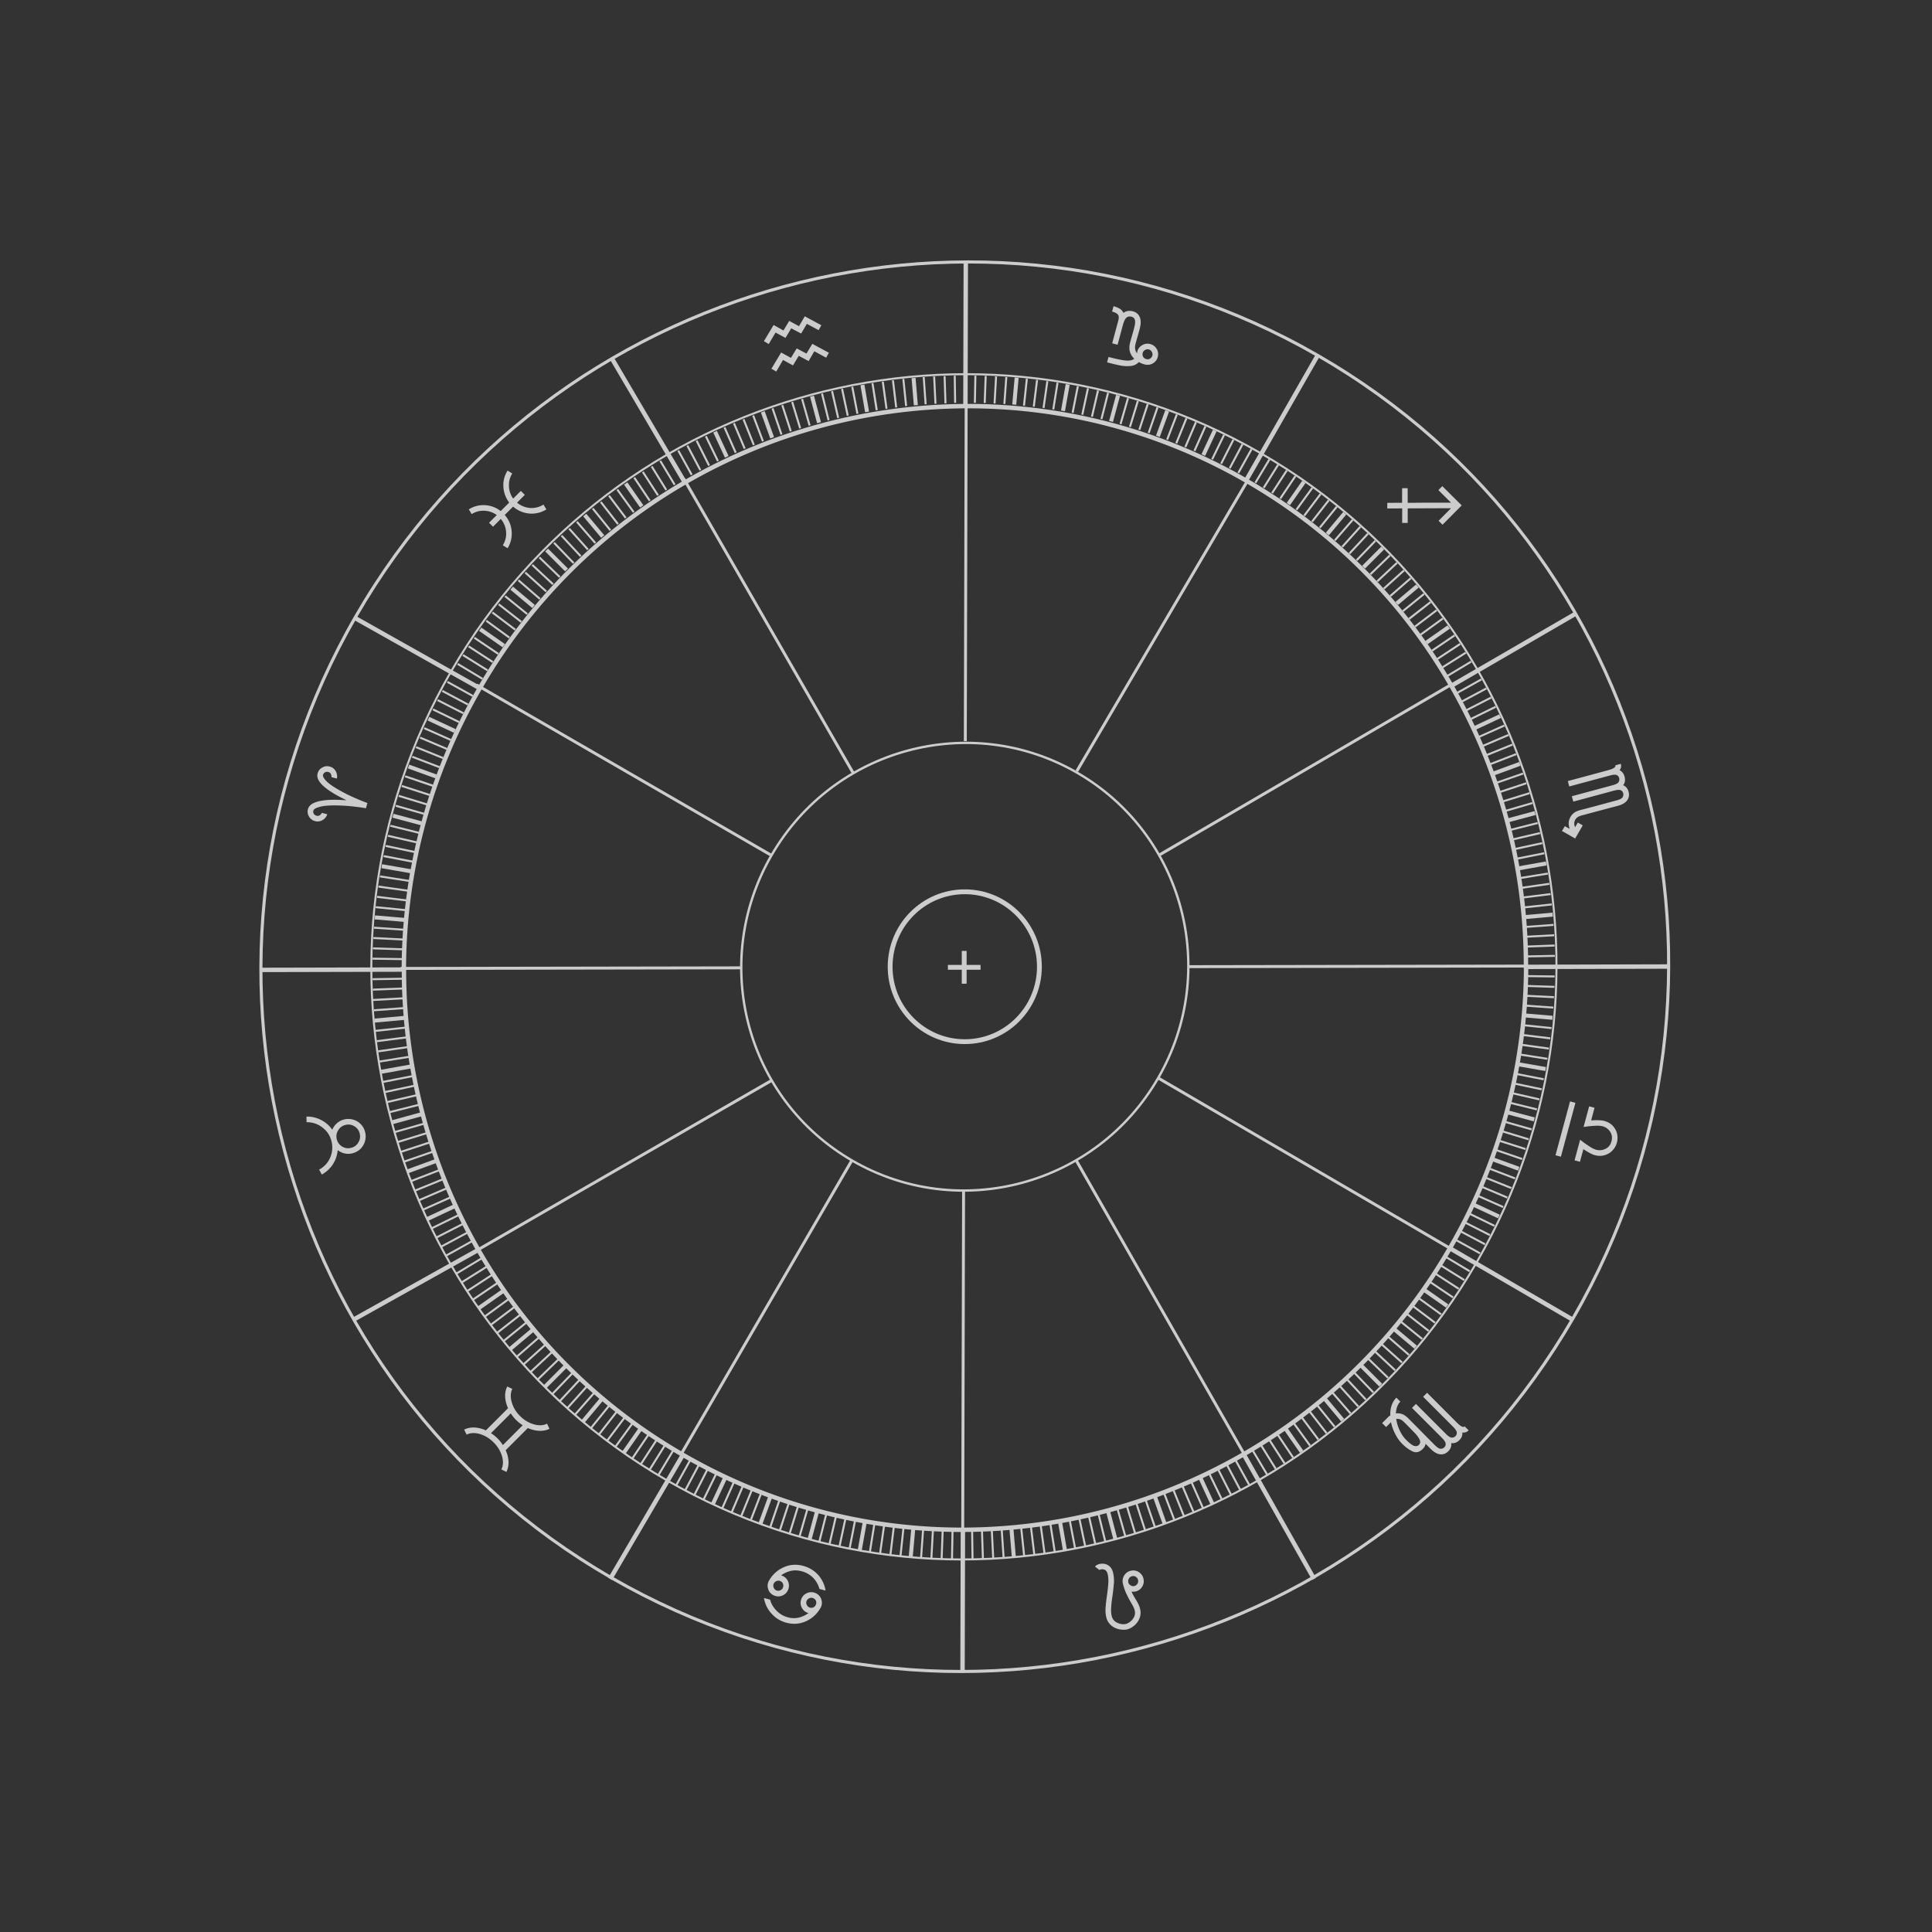 <svg xmlns="http://www.w3.org/2000/svg" width="494" height="494" fill="none"><rect width="100%" height="100%" fill="#333333" stroke="none"/><g fill="#fff" opacity=".75"><path d="M129.899 360.068q-.669-1.489-.733-2.936t.539-2.611l1.293.604q-.71 1.446-.151 3.389.539 1.965 2.113 3.54 1.573 1.577 3.557 2.138 1.94.562 3.363-.173l.625 1.317q-1.186.583-2.63.518t-2.911-.713l-5.67 5.677q.668 1.446.733 2.893.043 1.467-.54 2.655l-1.293-.648q.711-1.403.173-3.367-.582-1.965-2.156-3.541-1.573-1.575-3.514-2.137-1.94-.561-3.384.151l-.625-1.274q1.164-.605 2.651-.539 1.444.065 2.889.734zm3.75 4.361a10.3 10.3 0 0 1-1.703-1.36 9.6 9.6 0 0 1-1.336-1.684l-5.067 5.072a9.6 9.6 0 0 1 1.682 1.339q.732.734 1.358 1.705zM78.352 285.504a7.7 7.7 0 0 1 3.769.875 7.8 7.8 0 0 1 2.838 2.485 4.5 4.5 0 0 1 1.174-1.644 4.2 4.2 0 0 1 1.769-.952 4.37 4.37 0 0 1 2.336 0 4.37 4.37 0 0 1 1.977 1.139 4.36 4.36 0 0 1 1.13 2q.305 1.149.011 2.302a4.7 4.7 0 0 1-1.139 2.013 4.6 4.6 0 0 1-2.032 1.15 4.3 4.3 0 0 1-2.003.068 4.8 4.8 0 0 1-1.839-.861 7.9 7.9 0 0 1-1.22 3.615 8 8 0 0 1-2.838 2.63l-.684-1.267a6.28 6.28 0 0 0 2.84-3.105q.87-2.067.3-4.218t-2.342-3.472a6.3 6.3 0 0 0-4.012-1.315zm11.466 7.983a2.93 2.93 0 0 0 1.835-1.412q.628-1.086.307-2.294a2.9 2.9 0 0 0-1.401-1.831 2.9 2.9 0 0 0-2.29-.297 2.93 2.93 0 0 0-1.835 1.412 2.92 2.92 0 0 0-.308 2.294q.314 1.179 1.402 1.831 1.081.624 2.29.297M81.208 197.763q.27-1 1.198-1.511a2.42 2.42 0 0 1 1.902-.251q.737.196 1.224.736.457.531.594 1.199.144.637.009 1.138l-1.387-.369q.064-.235-.099-.689-.183-.49-.715-.631a1.1 1.1 0 0 0-.816.098q-.396.178-.523.649-.152.56.89 1.625 1.019 1.029 3.41 2.359a41 41 0 0 0 3.82 1.899q2.007.88 3.222 1.299l-.365 1.354q-1.263-.241-3.445-.475a42 42 0 0 0-4.264-.251q-2.741-.035-4.15.38-1.429.376-1.58.936-.126.471.118.851.254.352.666.462.532.14.93-.163.376-.342.44-.577l1.386.368q-.135.501-.588 1.011a2.7 2.7 0 0 1-1.11.715q-.693.225-1.43.029a2.4 2.4 0 0 1-1.521-1.162 2.35 2.35 0 0 1-.277-1.903q.333-1.236 2.1-1.808 1.745-.608 5.027-.587.726.005 2.747.132-1.814-.893-2.445-1.25-2.854-1.611-4.067-2.975-1.234-1.4-.901-2.638M132.206 128.523a5.95 5.95 0 0 0 3.298 1.36 5.63 5.63 0 0 0 3.449-.863l.755 1.231q-2.026 1.252-4.377 1.057-2.328-.216-4.139-1.77l-2.134 2.136q1.574 1.792 1.767 4.145a7.04 7.04 0 0 1-1.035 4.36l-1.229-.755q.992-1.597.841-3.432a5.7 5.7 0 0 0-1.358-3.303l-1.983 1.986-1.013-1.015 1.962-1.964a5.62 5.62 0 0 0-3.169-1.101q-1.725-.087-3.234.863l-.733-1.209a6.8 6.8 0 0 1 4.139-1.079 7.02 7.02 0 0 1 4.01 1.511l2.178-2.18a7.23 7.23 0 0 1-1.488-4.036 6.8 6.8 0 0 1 1.079-4.145l1.185.756a5.52 5.52 0 0 0-.841 3.259 5.63 5.63 0 0 0 1.078 3.152l1.962-1.964 1.013 1.014zM195.326 87.242l2.481-4.146 2.52 1.405 1.467-2.45 2.504 1.345 1.481-2.516 4.235 2.278-.693 1.26-3.016-1.611-1.459 2.48-2.533-1.338-1.468 2.45-2.541-1.367-1.743 2.935zm4.403 2.892 2.512 1.375 1.475-2.421 2.496 1.317 1.488-2.488 4.235 2.278-.692 1.261-3.024-1.64-1.452 2.508-2.533-1.338-1.467 2.45-2.549-1.396-1.736 2.965-1.234-.725zM294.116 87.973a2.6 2.6 0 0 1 1.646 1.253 2.6 2.6 0 0 1 .268 2.05 2.6 2.6 0 0 1-1.26 1.644q-.931.54-2.026.28l-.03-.008a6.5 6.5 0 0 1-1.531-.625q-.73.843-2.002 1.009a9.5 9.5 0 0 1-2.648-.105 57 57 0 0 1-3.461-.822l.37-1.378q2.88.762 4.382.91 1.54.124 2.2-.455-.85-.822-1.135-1.87-.255-1.042.067-2.244l.378-1.407q.21-.667.66-2.338.361-1.35.196-2.021-.136-.665-.871-.859-.823-.217-1.333.275-.51.494-.88 1.871l-1.346 5.014-1.382-.365 1.567-5.835q.268-.997-.078-1.466-.31-.49-1.514-.809l.37-1.378a6.5 6.5 0 0 1 1.48.58 2.43 2.43 0 0 1 1.051 1.127q1.024-.765 2.435-.392.852.226 1.351.829t.602 1.51q.111.877-.267 2.284a65 65 0 0 1-.66 2.338l-.377 1.408q-.355 1.32.373 2.36a1 1 0 0 0 .042-.272l.029.008.018-.184a2.6 2.6 0 0 1 1.26-1.645 2.62 2.62 0 0 1 2.056-.272m-1.935 2.283q-.134.498.116.973.288.453.787.585.53.14.976-.118.456-.288.589-.787a1.15 1.15 0 0 0-.153-.951 1.15 1.15 0 0 0-.75-.607q-.5-.132-.984.148a1.2 1.2 0 0 0-.581.757M368.851 134.169l-1.013-1.007 3.185-3.215-11.077.044-.007 3.719-1.416.006.006-3.719-3.821.015.016-1.44 3.778-.015.006-3.719 1.417-.005.015 3.74 3.8-.037 7.278-.008-3.233-3.211 1.004-1.014 4.958 4.924zM399.386 212.478l.742-1.238 1.224.707-.132-.499q-.357-1.35.355-2.58a3.33 3.33 0 0 1 2.092-1.601l-.008-.03 3.823-1 5.841-1.575q1.32-.356 1.572-.833.28-.485.148-.983-.155-.587-.651-.799t-1.759.128l-6.251 1.686-4.109 1.109-.365-1.38 4.109-1.108 6.28-1.694q1.322-.356 1.572-.833.28-.485.149-.983-.156-.588-.652-.799-.496-.213-1.758.128l-6.281 1.694-4.079 1.101-.366-1.38 4.109-1.108 6.281-1.694q1.966-.53 1.78-1.235l1.379-.372q.256.968-.323 1.628.97.461 1.289 1.665.343 1.291-.368 2.174 1.06.438 1.394 1.7.209.792-.017 1.482t-.845 1.203q-.699.565-1.873.882l-5.848 1.546-3.816 1.03.008.029a2.02 2.02 0 0 0-1.232.93 1.9 1.9 0 0 0-.2 1.5l.124.47.712-1.23 1.262.729-1.942 3.354zM402.606 296.691l1.425-5.276.858.669q.736.541 1.648 1.129.94.597 1.616.776 1.205.321 2.366-.249 1.154-.541 1.526-1.919.372-1.377-.347-2.448t-1.922-1.392q-.677-.18-1.791-.131-1.086.056-1.996.159l-1.08.153 1.425-5.276 1.38.367-.87 3.225q2.305-.14 3.303.125 1.382.368 2.214 1.249.854.92 1.113 2.056a4.76 4.76 0 0 1-.049 2.281 4.55 4.55 0 0 1-1.09 1.94 4.2 4.2 0 0 1-2 1.227q-1.173.378-2.554.011-.998-.266-2.923-1.532l-.871 3.224zm.224-14.707-3.719 13.776-1.381-.367 3.72-13.776zM358.515 369.163q-1.035-1.037-1.767-2.504a11.5 11.5 0 0 1-1.078-3.022l-1.251 1.251-1.013-1.014 1.509-1.511q.26-.26.583-.453-.066-1.36.323-2.526a5.1 5.1 0 0 1 1.229-2.007l1.013 1.014q-1.035 1.036-1.143 3.001a3.7 3.7 0 0 1 1.531.151q.754.28 1.315.842l.022-.022 2.78 2.785q1.725 1.77 4.269 4.318.991.993 1.53.971.561 0 .927-.367.432-.43.345-.993-.064-.538-.97-1.446l-4.613-4.62-3.018-3.022 1.014-1.015 3.018 3.023 4.613 4.62q.991.993 1.53.971.561 0 .927-.367.432-.432.345-.993-.064-.54-.97-1.446l-4.613-4.62-3.018-3.022 1.014-1.015 3.018 3.023 4.613 4.62q1.466 1.467 1.983.949l1.013 1.015q-.69.69-1.617.54.108 1.1-.755 1.964-.927.928-2.091.755.173 1.166-.754 2.094-.583.583-1.294.734-.711.15-1.466-.13-.84-.324-1.725-1.209l-1.315-1.317q-.108.713-.69 1.295-1.293 1.296-2.63.648-1.357-.627-2.673-1.943m.238-5.764a2.2 2.2 0 0 0-.819-.518 2.3 2.3 0 0 0-.927-.065q.215 1.511.883 2.915.669 1.446 1.638 2.417 1.423 1.425 2.135 1.576.69.173 1.142-.28.582-.583.108-1.49-.474-.863-1.336-1.727l-.043-.043a242 242 0 0 0-2.76-2.806zM282.204 401.293a1.57 1.57 0 0 0-.78.01.8.8 0 0 0-.31.141l-1.125-.873q.354-.465 1.12-.66a2.9 2.9 0 0 1 1.34-.027q.788.145 1.369.718.552.58.771 1.464.308 1.237.24 2.602a56 56 0 0 1-.387 3.481q-.276 1.793-.328 2.964-.083 1.18.152 2.123.308 1.238 1.529 1.742a3.3 3.3 0 0 0 1.141.305q.545.05.958-.055.56-.141 1.186-.645.597-.497.944-1.242.318-.738.105-1.593a4.5 4.5 0 0 0-.367-.971 32 32 0 0 0-.668-1.178 24 24 0 0 1-1.154-2.244q-.462-.979-.814-2.393a2.72 2.72 0 0 1 .297-2.08 2.62 2.62 0 0 1 1.666-1.237 2.6 2.6 0 0 1 2.047.295 2.7 2.7 0 0 1 1.235 1.691q.271 1.09-.305 2.051a2.62 2.62 0 0 1-1.665 1.237 3.1 3.1 0 0 1-1.083.055q.462.979 1.036 1.898.103.162.382.655.287.523.492.972.176.456.286.898.308 1.238-.135 2.352a4.74 4.74 0 0 1-1.321 1.87q-.907.762-1.82.994a3.9 3.9 0 0 1-1.488.064 4.6 4.6 0 0 1-1.538-.392 3.95 3.95 0 0 1-1.494-1.093 3.75 3.75 0 0 1-.837-1.605 8 8 0 0 1-.196-2.424q.082-1.306.358-3.223.282-2.015.35-3.252a7.5 7.5 0 0 0-.188-2.27q-.235-.944-1.001-1.125m8.782 2.69a1.33 1.33 0 0 0-.581-.824 1.3 1.3 0 0 0-.971-.129q-.501.127-.767.57a1.3 1.3 0 0 0-.156 1.011q.125.5.596.757.448.293.949.166t.789-.607q.265-.443.141-.944M208.141 407.207q.708.188 1.233.707.524.517.682 1.222.196.683.004 1.39a4 4 0 0 1-.271.653l-.045.051q-1.346 2.292-3.713 3.335-2.368 1.041-4.935.359-2.3-.612-3.826-2.343a7.56 7.56 0 0 1-1.929-3.983l1.563.415a6.25 6.25 0 0 0 1.668 2.842 6.13 6.13 0 0 0 2.897 1.685 5.7 5.7 0 0 0 2.763.073 7 7 0 0 0 2.496-1.166 2.61 2.61 0 0 1-1.652-1.26 2.6 2.6 0 0 1-.267-2.058 2.62 2.62 0 0 1 1.267-1.651 2.63 2.63 0 0 1 2.065-.271m1.388-.924a6.54 6.54 0 0 0-1.631-2.863 6.45 6.45 0 0 0-2.934-1.664q-1.416-.377-2.725-.094a6.9 6.9 0 0 0-2.526 1.158 2.6 2.6 0 0 1 1.652 1.26q.553.999.259 2.088a2.62 2.62 0 0 1-1.267 1.65 2.63 2.63 0 0 1-2.065.271 2.7 2.7 0 0 1-1.233-.706 2.45 2.45 0 0 1-.682-1.223 2.45 2.45 0 0 1-.004-1.389q.087-.324.263-.624l.008-.03.045-.051q1.345-2.292 3.714-3.334 2.337-1.05 4.934-.36 2.301.612 3.864 2.322a7.83 7.83 0 0 1 1.892 4.005zm-.855 3.874q.072-.265.019-.658a1.4 1.4 0 0 0-.345-.596 1.4 1.4 0 0 0-.58-.312 1.21 1.21 0 0 0-.95.125q-.487.281-.622.782-.135.5.153.955.25.477.752.61.414.111.801-.039.389-.149.618-.53zm-8.437-4.358q.144-.53-.107-1.007a1.31 1.31 0 0 0-.79-.589 1.46 1.46 0 0 0-.809.069 1.4 1.4 0 0 0-.617.53l-.046.051a1 1 0 0 0-.109.287q-.087.323.019.635.067.334.315.589t.572.342q.501.132.988-.148.45-.259.584-.759"/><path fill-rule="evenodd" d="m172.569 379.856 3.913-7.048.448.248-3.913 7.048zM174.909 381.102l3.787-7.112.453.24-3.788 7.113zM177.235 382.313l3.642-7.141.457.232-3.642 7.142zM179.588 383.483l3.539-7.229.46.225-3.538 7.228zM184.358 385.721l3.268-7.321.468.208-3.268 7.321zM186.774 386.773l3.154-7.405.472.2-3.154 7.406zM189.205 387.781l3.023-7.444.475.192-3.023 7.444zM191.669 388.752l2.877-7.474.478.184-2.877 7.474zM196.654 390.553l2.575-7.576.486.165-2.576 7.575zM199.103 391.404l2.495-7.622.487.159-2.494 7.622zM201.61 392.203l2.372-7.693.49.151-2.373 7.692zM204.15 392.93l2.218-7.691.492.141-2.217 7.691zM209.21 394.296l1.952-7.762.497.124-1.952 7.763zM211.82 394.92l1.796-7.789.5.115-1.797 7.789zM214.377 395.477l1.675-7.813.501.107-1.675 7.813zM216.96 396.001l1.541-7.846.503.099-1.541 7.846zM222.146 396.918l1.267-7.886.506.081-1.267 7.886zM224.761 397.304l1.124-7.905.507.072-1.123 7.905zM227.4 397.662l.958-7.9.509.061-.958 7.901zM229.981 397.94l.849-7.946.509.054-.849 7.946zM235.248 398.406l.572-7.933.511.036-.571 7.934zM237.883 398.559l.437-7.966.511.028-.436 7.966zM240.503 398.694l.307-7.977.512.02-.307 7.977zM243.16 398.745l.152-7.958.512.01-.152 7.958zM248.417 398.751l-.115-7.949.513-.007.114 7.948zM251.069 398.664l-.259-7.95.512-.016.259 7.95zM253.706 398.55l-.396-7.947.512-.026.395 7.948zM256.367 398.399l-.531-7.899.511-.035.532 7.899zM261.624 397.931l-.835-7.919.509-.054.836 7.92zM264.221 397.622l-.951-7.86.509-.061.951 7.86zM266.835 397.276l-1.08-7.871.508-.069 1.08 7.871zM269.445 396.883l-1.219-7.834.506-.078 1.22 7.833zM274.647 395.955l-1.492-7.782.503-.097 1.492 7.783zM277.231 395.435l-1.629-7.734.502-.105 1.628 7.734zM279.81 394.873l-1.76-7.71.5-.114 1.76 7.71zM282.368 394.234l-1.881-7.672.498-.121 1.881 7.671zM287.487 392.868l-2.163-7.59.493-.14 2.163 7.589zM290.001 392.148l-2.285-7.55.49-.148 2.285 7.55zM292.537 391.321l-2.413-7.471.488-.157 2.413 7.471zM295.039 390.484l-2.55-7.45.485-.166 2.55 7.451zM300.004 388.669l-2.791-7.317.479-.182 2.791 7.317zM302.462 387.706l-2.925-7.286.475-.191 2.926 7.286zM304.925 386.685l-3.057-7.198.471-.2 3.058 7.198zM307.327 385.636l-3.169-7.145.469-.207 3.169 7.145zM312.123 383.403l-3.396-7.004.462-.223 3.395 7.004zM314.49 382.225l-3.525-6.952.457-.231 3.525 6.952zM316.863 381.011l-3.648-6.878.452-.239 3.649 6.878zM319.156 379.738l-3.743-6.779.449-.247 3.743 6.779zM323.731 377.091l-3.978-6.651.44-.263 3.978 6.652zM325.988 375.715l-4.079-6.556.435-.27 4.079 6.556zM328.223 374.293l-4.201-6.499.431-.278 4.201 6.499zM330.429 372.831l-4.3-6.393.426-.285 4.299 6.392zM334.762 369.786l-4.519-6.23.415-.3 4.519 6.23zM336.867 368.211l-4.583-6.121.411-.307 4.582 6.122zM338.992 366.614l-4.72-6.055.405-.314 4.72 6.055zM341.057 364.967l-4.823-5.97.398-.321 4.824 5.97zM345.131 361.579l-5.014-5.78.388-.335 5.014 5.78zM347.111 359.805l-5.122-5.671.38-.343 5.123 5.671zM349.042 358.029l-5.181-5.569.375-.349 5.181 5.57zM350.966 356.216l-5.294-5.498.369-.355 5.295 5.499zM354.721 352.472l-5.452-5.273.357-.367 5.452 5.272zM356.545 350.551l-5.562-5.191.35-.373 5.562 5.191zM358.311 348.577l-5.644-5.066.343-.381 5.644 5.066zM360.084 346.628l-5.716-4.971.336-.386 5.717 4.971zM363.495 342.576l-5.877-4.756.323-.398 5.877 4.756zM365.153 340.514l-5.954-4.655.316-.403 5.954 4.655zM366.764 338.41l-6.048-4.555.309-.409 6.047 4.556zM368.336 336.287l-6.105-4.425.302-.414 6.104 4.425zM371.386 331.962l-6.257-4.223.287-.424 6.257 4.223zM372.855 329.757l-6.308-4.09.279-.429 6.308 4.089zM374.269 327.521l-6.388-3.981.271-.435 6.388 3.982zM375.668 325.271l-6.461-3.87.263-.439 6.462 3.87zM378.317 320.695l-6.564-3.63.249-.448 6.564 3.631zM379.582 318.374l-6.624-3.511.24-.452 6.625 3.511zM380.843 316.042l-6.647-3.379.233-.456 6.646 3.379zM382.008 313.667l-6.72-3.267.224-.46 6.72 3.267zM384.253 308.867l-6.776-3 .208-.468 6.775 3zM385.312 306.45l-6.845-2.895.2-.471 6.845 2.895zM386.337 304.013l-6.887-2.774.192-.475 6.887 2.775zM387.307 301.556l-6.879-2.634.184-.478 6.879 2.634zM389.129 296.592l-6.981-2.394.166-.484 6.982 2.394zM389.998 294.053l-7.006-2.227.156-.487 7.006 2.226zM390.787 291.562l-7.046-2.142.149-.489 7.046 2.141zM391.545 289.025l-7.061-2.005.14-.492 7.061 2.005zM392.918 283.918l-7.109-1.752.123-.497 7.109 1.752zM393.556 281.358l-7.116-1.629.114-.499 7.117 1.629zM394.147 278.777l-7.146-1.501.106-.501 7.145 1.501zM394.662 276.22l-7.155-1.407.099-.502 7.155 1.407zM395.614 270.984l-7.183-1.124.079-.505 7.183 1.124zM396.015 268.372l-7.212-.996.07-.506 7.212.995zM396.375 265.753l-7.185-.871.062-.508 7.184.871zM396.674 263.13l-7.214-.743.053-.509 7.214.743zM397.144 257.893l-7.176-.512.037-.511 7.175.513zM397.335 255.232l-7.234-.365.026-.511 7.234.365zM397.454 252.589l-7.217-.238.017-.511 7.217.237zM397.508 249.931l-7.167-.091.006-.511 7.167.09zM397.552 244.665l-7.191.14-.01-.512 7.191-.139zM397.501 242.022l-7.192.265-.019-.511 7.192-.266zM397.397 239.392l-7.189.386-.028-.511 7.189-.386zM397.248 236.749l-7.148.518-.037-.511 7.148-.517zM396.788 231.514l-7.14.768-.055-.509 7.14-.767zM396.516 228.863l-7.08.883-.064-.508 7.081-.883zM396.187 226.243l-7.096 1.019-.073-.507 7.096-1.019zM395.801 223.624l-7.065 1.137-.081-.505 7.064-1.137zM394.917 218.421l-7.02 1.389-.1-.502 7.021-1.389zM394.397 215.838l-6.975 1.497-.108-.5 6.975-1.497zM393.833 213.263l-6.944 1.614-.116-.498 6.944-1.614zM393.232 210.693l-6.92 1.745-.125-.496 6.92-1.746zM391.888 205.587l-6.84 1.982-.143-.491 6.84-1.982zM391.153 203.057l-6.798 2.096-.151-.489 6.798-2.096zM390.331 200.525l-6.693 2.212-.161-.486 6.693-2.212zM389.53 198.03l-6.707 2.331-.169-.484 6.708-2.33zM387.747 193.078l-6.588 2.545-.185-.478 6.588-2.544zM386.819 190.63l-6.556 2.662-.193-.474 6.556-2.662zM385.803 188.164l-6.483 2.768-.202-.47 6.483-2.768zM384.753 185.753l-6.437 2.876-.209-.467 6.436-2.876zM382.538 180.961l-6.3 3.091-.226-.459 6.3-3.091zM381.377 178.598l-6.258 3.206-.234-.456 6.258-3.206zM380.165 176.259l-6.2 3.311-.242-.452 6.201-3.311zM378.916 173.937l-6.101 3.404-.25-.446 6.101-3.405zM376.281 169.395l-5.995 3.611-.265-.438 5.995-3.611zM374.925 167.112l-5.906 3.707-.273-.433 5.906-3.707zM373.493 164.868l-5.83 3.841-.283-.427 5.831-3.841zM372.081 162.674l-5.782 3.914-.288-.423 5.783-3.915zM369.066 158.362l-5.64 4.105-.302-.413 5.64-4.105zM367.498 156.237l-5.533 4.186-.31-.408 5.533-4.185zM360.443 158.425l-.016.013-.315-.404 5.507-4.281.001-.001.315.404-5.476 4.29zM364.268 152.073l-5.399 4.39-.323-.397 5.398-4.39zM360.898 148.031l-5.248 4.567-.337-.386 5.248-4.567zM359.16 146.051l-5.152 4.65-.343-.38 5.151-4.649zM357.379 144.104l-5.052 4.725-.35-.373 5.051-4.726zM355.576 142.189l-4.995 4.83-.356-.367 4.995-4.831zM351.86 138.459l-4.801 4.979-.369-.355 4.8-4.978zM349.957 136.644l-4.74 5.077-.375-.349 4.74-5.077zM348.014 134.859l-4.625 5.143-.381-.342 4.625-5.143zM346.044 133.112l-4.546 5.225-.387-.335 4.546-5.225zM342.022 129.704l-4.352 5.373-.399-.321 4.352-5.374zM339.957 128.073l-4.266 5.459-.404-.315 4.266-5.459zM337.865 126.466l-4.181 5.545-.409-.308 4.181-5.544zM335.756 124.9l-4.06 5.587-.415-.301 4.06-5.587zM331.442 121.867l-3.883 5.763-.425-.286 3.882-5.762zM329.245 120.424l-3.761 5.787-.43-.279 3.761-5.787zM327.014 118.985l-3.683 5.886-.435-.271 3.684-5.886zM324.792 117.616l-3.58 5.955-.439-.263 3.579-5.955zM320.231 114.979l-3.371 6.066-.448-.248 3.371-6.066zM317.918 113.722l-3.259 6.121-.452-.24 3.259-6.122zM315.601 112.539l-3.134 6.139-.456-.233 3.134-6.139zM313.214 111.32l-3.045 6.235-.461-.224 3.046-6.236zM308.453 109.097l-2.811 6.298-.468-.208 2.811-6.298zM306.036 108.044l-2.717 6.37-.472-.2 2.718-6.371zM303.604 107.035l-2.605 6.408-.474-.193 2.604-6.408zM301.145 106.075l-2.472 6.43-.478-.184 2.472-6.429zM296.203 104.264l-2.253 6.52-.485-.167 2.254-6.52zM293.704 103.427l-2.143 6.547-.487-.159 2.143-6.547zM291.178 102.624l-2.021 6.618-.49-.15 2.021-6.617zM288.669 101.89l-1.913 6.617-.492-.142 1.913-6.617zM283.569 100.521l-1.689 6.699-.497-.125 1.69-6.699zM281.005 99.902l-1.557 6.704-.5-.116 1.557-6.704zM278.436 99.333l-1.452 6.756-.501-.107 1.452-6.756zM275.848 98.808l-1.335 6.787-.503-.099 1.335-6.787zM270.661 97.898l-1.095 6.826-.506-.081 1.095-6.826zM268.054 97.514l-.976 6.839-.507-.072.976-6.84zM265.43 97.167l-.85 6.84-.509-.063.851-6.84zM262.816 96.867l-.734 6.888-.51-.054.734-6.888zM257.563 96.41l-.496 6.899-.511-.037.496-6.899zM254.949 96.258l-.393 6.922-.511-.029.392-6.922zM252.295 96.137l-.256 6.92-.512-.019.255-6.92zM249.66 96.07l-.137 6.934-.513-.01.138-6.933zM244.375 96.074l.108 6.93-.512.008-.108-6.93zM241.781 96.164l.226 6.961-.513.016-.225-6.96zM239.111 96.261l.341 6.965-.512.024-.341-6.964zM236.442 96.404l.492 6.953-.511.036-.492-6.953zM231.231 96.862l.714 6.944-.51.052-.714-6.944zM228.574 97.225l.834 6.923-.509.061-.834-6.923zM225.973 97.54l.96 6.94-.508.07-.959-6.94zM222.829 98.001l.506-.08v.002l1.108 6.916-.506.081-.002-.014-.029.004-1.077-6.908M218.166 98.847l1.326 6.898-.503.097-1.327-6.899zM215.561 99.373l1.452 6.853-.502.106-1.452-6.853zM213.001 99.951l1.568 6.856-.5.114-1.568-6.856zM210.434 100.571l1.681 6.832-.498.122-1.681-6.832zM205.333 101.941l1.926 6.782-.493.14-1.926-6.782zM202.798 102.698l2.047 6.744-.49.148-2.048-6.743zM200.27 103.508l2.17 6.688-.487.157-2.171-6.687zM197.775 104.332l2.285 6.691-.485.165-2.285-6.69zM192.822 106.148l2.502 6.598-.479.181-2.502-6.598zM190.356 107.111l2.634 6.574-.476.19-2.633-6.574zM187.904 108.123l2.751 6.496-.472.2-2.751-6.497zM185.482 109.178l2.871 6.475-.469.207-2.87-6.475zM180.718 111.43l3.088 6.365-.461.223-3.088-6.365zM178.35 112.561l3.193 6.371-.459.229-3.192-6.371zM175.982 113.814l3.318 6.28-.453.238-3.318-6.279zM173.659 115.079l3.431 6.209-.449.248-3.431-6.209zM169.045 117.705l3.686 6.111-.439.264-3.686-6.111zM166.851 119.122l3.733 6.03-.436.269-3.733-6.03zM164.585 120.524l3.879 5.996-.431.278-3.878-5.996zM162.389 121.983l3.965 5.91-.426.285-3.965-5.91zM158.046 125.021l4.197 5.79-.415.3-4.197-5.789zM155.92 126.587l4.287 5.696-.41.308-4.287-5.697zM153.816 128.192l4.408 5.658-.405.314-4.408-5.658zM151.756 129.846l4.507 5.58-.399.321-4.507-5.58zM147.694 133.246l4.716 5.437-.387.335-4.716-5.437zM145.714 134.993l4.809 5.354-.381.342-4.809-5.355zM143.765 136.782l4.906 5.266-.375.348-4.906-5.265zM141.84 138.6l5.021 5.206-.369.355-5.021-5.206zM138.098 142.335l5.211 5.033-.356.368-5.211-5.034zM136.272 144.253l5.304 4.952-.35.373-5.304-4.951zM134.484 146.203l5.373 4.847-.343.379-5.374-4.846zM132.733 148.177l5.491 4.769-.337.386-5.49-4.769zM129.312 152.234l5.65 4.572-.323.397-5.65-4.571zM127.669 154.304l5.77 4.505-.315.403-5.77-4.505zM126.055 156.397l5.849 4.414-.309.408-5.849-4.414zM124.479 158.507l5.909 4.312-.303.413-5.908-4.312zM121.43 162.855l6.102 4.116-.286.424-6.103-4.116zM119.967 165.055l6.166 4.007-.28.429-6.166-4.007zM118.519 167.275l6.28 3.919-.271.434-6.28-3.919zM117.154 169.539l6.343 3.81-.264.439-6.343-3.811zM114.513 174.124l6.493 3.598-.249.448-6.492-3.598zM113.218 176.433l6.559 3.483-.24.452-6.56-3.483zM111.997 178.781l6.609 3.366-.233.456-6.609-3.366zM110.809 181.15l6.7 3.255-.225.46-6.699-3.255zM108.574 185.951l6.809 3.019-.208.468-6.809-3.019zM107.505 188.359l6.879 2.914-.2.471-6.879-2.914zM106.477 190.805l6.919 2.784-.192.474-6.918-2.783zM105.501 193.258l6.974 2.67-.184.478-6.974-2.671zM103.671 198.254l7.082 2.389-.011.031.003.001-.166.484-7.073-2.42h-.001l.165-.485zM102.8 200.72l7.134 2.301-.157.487-7.134-2.301zM102.028 203.246l7.191 2.188-.15.49-7.19-2.188zM101.264 205.781l7.213 2.056-.141.492-7.212-2.056zM99.88 210.892l7.32 1.809-.123.497-7.32-1.81zM99.253 213.457l7.318 1.673-.115.499-7.317-1.673zM98.665 216.046l7.399 1.548-.105.501-7.399-1.548zM98.16 218.647l7.406 1.408-.003.017.027.005-.097.503-7.43-1.43.096-.503M97.2 223.832l7.492 1.166-.079.506-7.493-1.167zM96.797 226.439l7.517 1.045-.071.507-7.517-1.045zM96.44 229.061l7.534.909-.062.508-7.533-.909zM96.09 231.7l7.596.755-.051.509-7.595-.754zM95.654 236.95l7.607.517-.035.51-7.606-.516zM95.48 239.586l7.646.386-.025.511-7.647-.386zM95.353 242.228l7.637.245-.016.511-7.638-.244zM95.28 244.867l7.667.117-.008.511-7.666-.116zM95.272 250.124l7.643-.124.008.512-7.643.124zM95.312 252.789l7.703-.289.019.512-7.702.289zM95.416 255.429l7.707-.422.028.511-7.707.422zM95.566 258.067l7.687-.56.038.511-7.688.56zM96.008 263.328l7.697-.827.055.509-7.697.827zM96.276 265.977l7.71-.991.066.507-7.711.991zM96.625 268.577l7.697-1.108.073.507-7.697 1.107zM97.003 271.181l7.67-1.232.082.505-7.67 1.232zM97.905 276.387l7.659-1.509.099.502-7.659 1.509zM98.419 278.973l7.603-1.633.108.501-7.604 1.632zM98.99 281.536l7.617-1.78.116.499-7.616 1.779zM99.592 284.116l7.593-1.91.125.496-7.593 1.91zM100.906 289.205l7.57-2.168.141.492-7.57 2.168zM101.669 291.754l7.498-2.309.151.489-7.498 2.309zM102.452 294.275l7.458-2.441.159.486-7.457 2.442zM103.278 296.774l7.438-2.58.168.484-7.438 2.579zM105.062 301.744l7.346-2.841.185.477-7.346 2.841zM106.015 304.201l7.305-2.973.194.474-7.305 2.973zM107.046 306.645l7.204-3.095.203.47-7.204 3.095zM108.073 309.065l7.205-3.221.21.467-7.205 3.221zM110.268 313.846l7.077-3.468.225.46-7.076 3.467zM111.44 316.211l7.039-3.607.234.455-7.039 3.607zM112.651 318.551l6.973-3.726.242.451-6.974 3.726zM113.906 320.849l6.907-3.846.25.447-6.907 3.846zM116.517 325.451l6.775-4.085.265.438-6.775 4.085zM117.88 327.7l6.72-4.208.272.434-6.72 4.207zM119.3 329.919l6.643-4.324.279.428-6.642 4.325zM120.737 332.131l6.555-4.439.288.424-6.555 4.439zM123.752 336.455l6.427-4.684.302.413-6.426 4.685zM125.307 338.574l6.313-4.768.309.408-6.313 4.769zM126.879 340.656l6.265-4.905.316.403-6.265 4.905zM128.525 342.76l6.178-5.018.323.396-6.177 5.019zM131.902 346.77l6.012-5.231.337.385-6.012 5.232zM133.632 348.742l5.91-5.336.344.379-5.91 5.336zM135.41 350.696l5.841-5.421.349.375-5.841 5.421zM137.243 352.619l5.738-5.553.357.368-5.738 5.553zM140.956 356.355l5.543-5.747.369.355-5.543 5.747zM142.87 358.169l5.451-5.854.376.349-5.452 5.854zM144.808 359.953l5.333-5.931.381.341-5.333 5.932zM146.733 361.676l5.283-6.015.385.338-5.283 6.014zM150.815 365.108l5.029-6.215.398.321-5.028 6.216zM152.858 366.744l4.941-6.33.404.315-4.941 6.329zM154.944 368.349l4.838-6.416.409.308-4.838 6.416zM157.057 369.919l4.701-6.477.415.3-4.701 6.477zM161.362 372.936l4.502-6.664.425.286-4.503 6.664zM163.551 374.395l4.362-6.717.43.278-4.362 6.717zM165.785 375.822l4.275-6.831.435.271-4.275 6.832zM168.016 377.22l4.157-6.909.439.264-4.157 6.908zM181.734 384.515l3.409-7.285.929.433-3.409 7.285zM193.894 389.582l2.756-7.544.963.351-2.756 7.544zM206.472 393.582l2.079-7.717.99.266-2.079 7.717zM219.295 396.437l1.404-7.844 1.009.18-1.404 7.844zM232.344 398.206l.712-7.942 1.021.091-.713 7.943zM258.723 398.184l-.674-7.918 1.021-.086.674 7.917zM271.801 396.488l-1.358-7.796 1.01-.175 1.358 7.795zM284.699 393.648l-2.021-7.617.99-.262 2.022 7.616zM297.287 389.69l-2.667-7.39.964-.347 2.667 7.39zM309.506 384.651l-3.288-7.096.93-.43 3.288 7.096zM332.394 371.48l-4.399-6.314.842-.584 4.398 6.314zM342.909 363.453l-4.894-5.847.786-.657 4.894 5.848zM352.68 354.541l-5.382-5.394.726-.723 5.382 5.395zM361.633 344.849l-5.813-4.883.659-.783 5.813 4.883zM369.738 334.351l-6.188-4.328.588-.839 6.188 4.329zM383.043 311.517l-6.769-3.15.433-.928 6.769 3.151zM388.158 299.32l-6.959-2.526.35-.962 6.959 2.526zM392.166 286.717l-7.042-1.868.263-.989 7.042 1.868zM395.123 273.844l-7.158-1.245.176-1.008 7.158 1.245zM396.919 260.75l-7.215-.616.088-1.02 7.215.617zM397.074 234.371l-7.157.64-.091-1.02 7.156-.64zM395.443 221.283l-7.04 1.251-.18-1.008 7.04-1.251zM392.643 208.386l-6.853 1.847-.267-.988 6.852-1.847zM388.785 195.801l-6.651 2.435-.353-.961 6.651-2.435zM383.776 183.577l-6.388 2.994-.436-.926 6.388-2.995zM370.712 160.752l-5.681 3.973-.588-.839 5.681-3.973zM362.756 150.228l-5.283 4.456-.662-.782 5.284-4.456zM353.914 140.487l-4.895 4.907-.726-.723 4.895-4.906zM344.238 131.561l-4.454 5.315-.786-.657 4.454-5.314zM333.816 123.51l-3.979 5.679-.839-.586 3.978-5.68zM311.076 110.298l-2.933 6.273-.928-.433 2.932-6.273zM298.923 105.234l-2.375 6.495-.962-.351 2.374-6.495zM286.371 101.236l-1.792 6.658-.99-.265 1.792-6.659zM273.51 98.378l-1.207 6.769-1.009-.179 1.207-6.77zM260.462 96.612l-.619 6.891-1.021-.091.619-6.892zM234.102 96.613l.586 6.961-1.021.085-.586-6.96zM221.016 98.33l1.196 6.906-1.01.174-1.196-6.905zM208.12 101.169l1.8 6.782-.991.263-1.8-6.782zM195.524 105.125l2.391 6.634-.964.346-2.391-6.633zM183.31 110.167l2.985 6.432-.93.43-2.985-6.432zM160.413 123.333l4.095 5.858-.841.586-4.094-5.858zM149.908 131.365l4.598 5.486-.786.657-4.598-5.486zM140.127 140.274l5.098 5.104-.725.723-5.098-5.105zM131.166 149.994l5.591 4.691-.66.784-5.59-4.691zM123.08 160.465l6.033 4.221-.588.838-6.034-4.221zM109.77 183.301l6.755 3.143-.432.928-6.756-3.143zM104.641 195.508l7.045 2.548-.349.963-7.045-2.549zM100.617 208.084l7.266 1.932-.264.989-7.265-1.932zM97.69 220.972l7.428 1.293-.176 1.008-7.428-1.293zM95.89 234.06l7.587.642-.086 1.02-7.588-.642zM95.731 260.448l7.714-.7.093 1.02-7.714.699zM97.382 273.542l7.672-1.375.181 1.007-7.672 1.376zM100.197 286.449l7.507-2.059.272.986-7.508 2.06zM104.063 299.026l7.372-2.699.353.961-7.372 2.699zM109.04 311.233l7.153-3.351.436.927-7.154 3.351zM122.075 334.093l6.499-4.561.59.838-6.5 4.561zM130.051 344.583l6.078-5.112.66.783-6.078 5.112zM138.898 354.317l5.634-5.639.726.722-5.635 5.64zM148.573 363.254l5.15-6.145.786.656-5.15 6.146zM158.981 371.3l4.62-6.587.84.588-4.621 6.586z" clip-rule="evenodd"/><path fill-rule="evenodd" d="M336.834 91.278c-85.758-49.44-195.64-19.722-245.426 66.384-49.786 86.107-20.62 195.988 65.139 245.428 85.759 49.441 195.641 19.723 245.427-66.383 49.786-86.107 20.619-195.988-65.14-245.429M90.722 157.267C140.725 70.786 251.09 40.932 337.23 90.593s115.432 160.028 65.43 246.509c-50.003 86.481-160.368 116.335-246.509 66.673S40.719 243.748 90.722 157.267" clip-rule="evenodd"/><path fill-rule="evenodd" d="M245.92 251.529v-8.387h1.236v8.387z" clip-rule="evenodd"/><path fill-rule="evenodd" d="M250.718 247.956h-8.347v-1.234h8.347z" clip-rule="evenodd"/><path fill-rule="evenodd" d="M246.687 228.64c-10.196 0-18.467 8.3-18.467 18.544s8.271 18.544 18.467 18.544 18.466-8.299 18.466-18.544c0-10.244-8.27-18.544-18.466-18.544m-19.703 18.544c0-10.92 8.818-19.778 19.703-19.778s19.702 8.858 19.702 19.778-8.818 19.778-19.702 19.778-19.703-8.858-19.703-19.778" clip-rule="evenodd"/><path fill-rule="evenodd" d="M322.261 116.123c-72.28-41.67-164.81-16.762-206.67 55.637S98.392 336.63 170.672 378.3c72.281 41.67 164.81 16.762 206.671-55.637s17.198-164.87-55.082-206.54m-207.114 55.381c42.001-72.642 134.843-97.636 207.37-55.824s97.271 134.596 55.269 207.239c-42.001 72.642-134.843 97.636-207.37 55.824-72.526-41.812-97.27-134.597-55.269-207.239" clip-rule="evenodd"/><path fill-rule="evenodd" d="M275.231 197.825c-27.15-15.652-61.938-6.244-77.701 21.018s-6.528 62.05 20.622 77.702 61.938 6.244 77.701-21.018 6.528-62.05-20.622-77.702m-78.23 20.713c15.93-27.552 51.091-37.064 78.535-21.241 27.445 15.822 36.776 50.984 20.846 78.535s-51.091 37.063-78.535 21.241c-27.445-15.822-36.776-50.984-20.846-78.535" clip-rule="evenodd"/><path fill-rule="evenodd" d="M371.424 175.272 296.5 219l-.379-.651 74.924-43.727zM197.379 276.65l-75.219 43.365-.379-.651L197 276zM319.353 123.029l-43.701 74.349L275 197l43.701-74.349zM218.152 296.878 174.5 371.989l-.652-.378L217.5 296.5zM371.143 319.833 296 276l.378-.651 75.143 43.833zM197 219l-75.332-43.546.378-.651 75.332 43.546zM318.021 372.378l-43.175-75.504.654-.374 43.174 75.504zM217.846 197.874l-43.315-75.241.654-.375L218.5 197.5z" clip-rule="evenodd"/><path fill-rule="evenodd" d="m337.502 91-18.126 31.663a142.5 142.5 0 0 1 51.938 51.912l31.128-18.056.56.981-31.126 18.054a144.5 144.5 0 0 1 18.866 71.104l36.26-.092.003 1.129-36.231.092a144.14 144.14 0 0 1-19.279 71.178L402.502 337l-.565.978-31.008-18.036a144.5 144.5 0 0 1-52.157 52.115l17.71 31.38-.98.563-17.711-31.382a145.1 145.1 0 0 1-71.02 19.099l-.094 35.783-1.131-.003.095-35.778a142.7 142.7 0 0 1-70.823-18.962L156.5 404l-.979-.564 18.319-31.244a142.45 142.45 0 0 1-51.74-51.845l-31.55 17.639L90 337l31.539-17.633a144.53 144.53 0 0 1-18.813-70.888l-36.224.085-.002-1.129 36.199-.085a144.1 144.1 0 0 1 19.196-71.169l-31.46-17.704.566-.977 31.459 17.704a144.43 144.43 0 0 1 51.873-52.042L156.002 92l.98-.562 18.329 31.157a145.1 145.1 0 0 1 70.977-19.309l.094-36.289 1.13.003-.094 36.28a142.7 142.7 0 0 1 70.978 18.819l18.127-31.663zm-90.648 13.41a144 144 0 0 0-71.467 19.445 143.3 143.3 0 0 0-52.23 52.401l-.083.143a143 143 0 0 0-19.244 70.949h.026l-.001.566a143.4 143.4 0 0 0 18.948 71.389 141.3 141.3 0 0 0 52.091 52.194l.129.075a141.6 141.6 0 0 0 71.183 19.019 144 144 0 0 0 71.517-19.236l.002.003a143.35 143.35 0 0 0 52.508-52.469l.083-.143a143 143 0 0 0 19.328-70.957h-.033l.001-.566a143.4 143.4 0 0 0-18.997-71.599 141.4 141.4 0 0 0-52.165-52.192l-.129-.074a141.56 141.56 0 0 0-71.467-18.948" clip-rule="evenodd"/><path fill-rule="evenodd" d="M247.417 103.355 247.2 189.5l-.753-.002.217-86.145zm-.661 201.145-.217 86.782-.754-.003.217-86.781zM390.769 247.394l-86.767.149-.002-.753 86.767-.148zm-201.267.454-87.08.149-.001-.753 87.079-.149z" clip-rule="evenodd"/></g></svg>